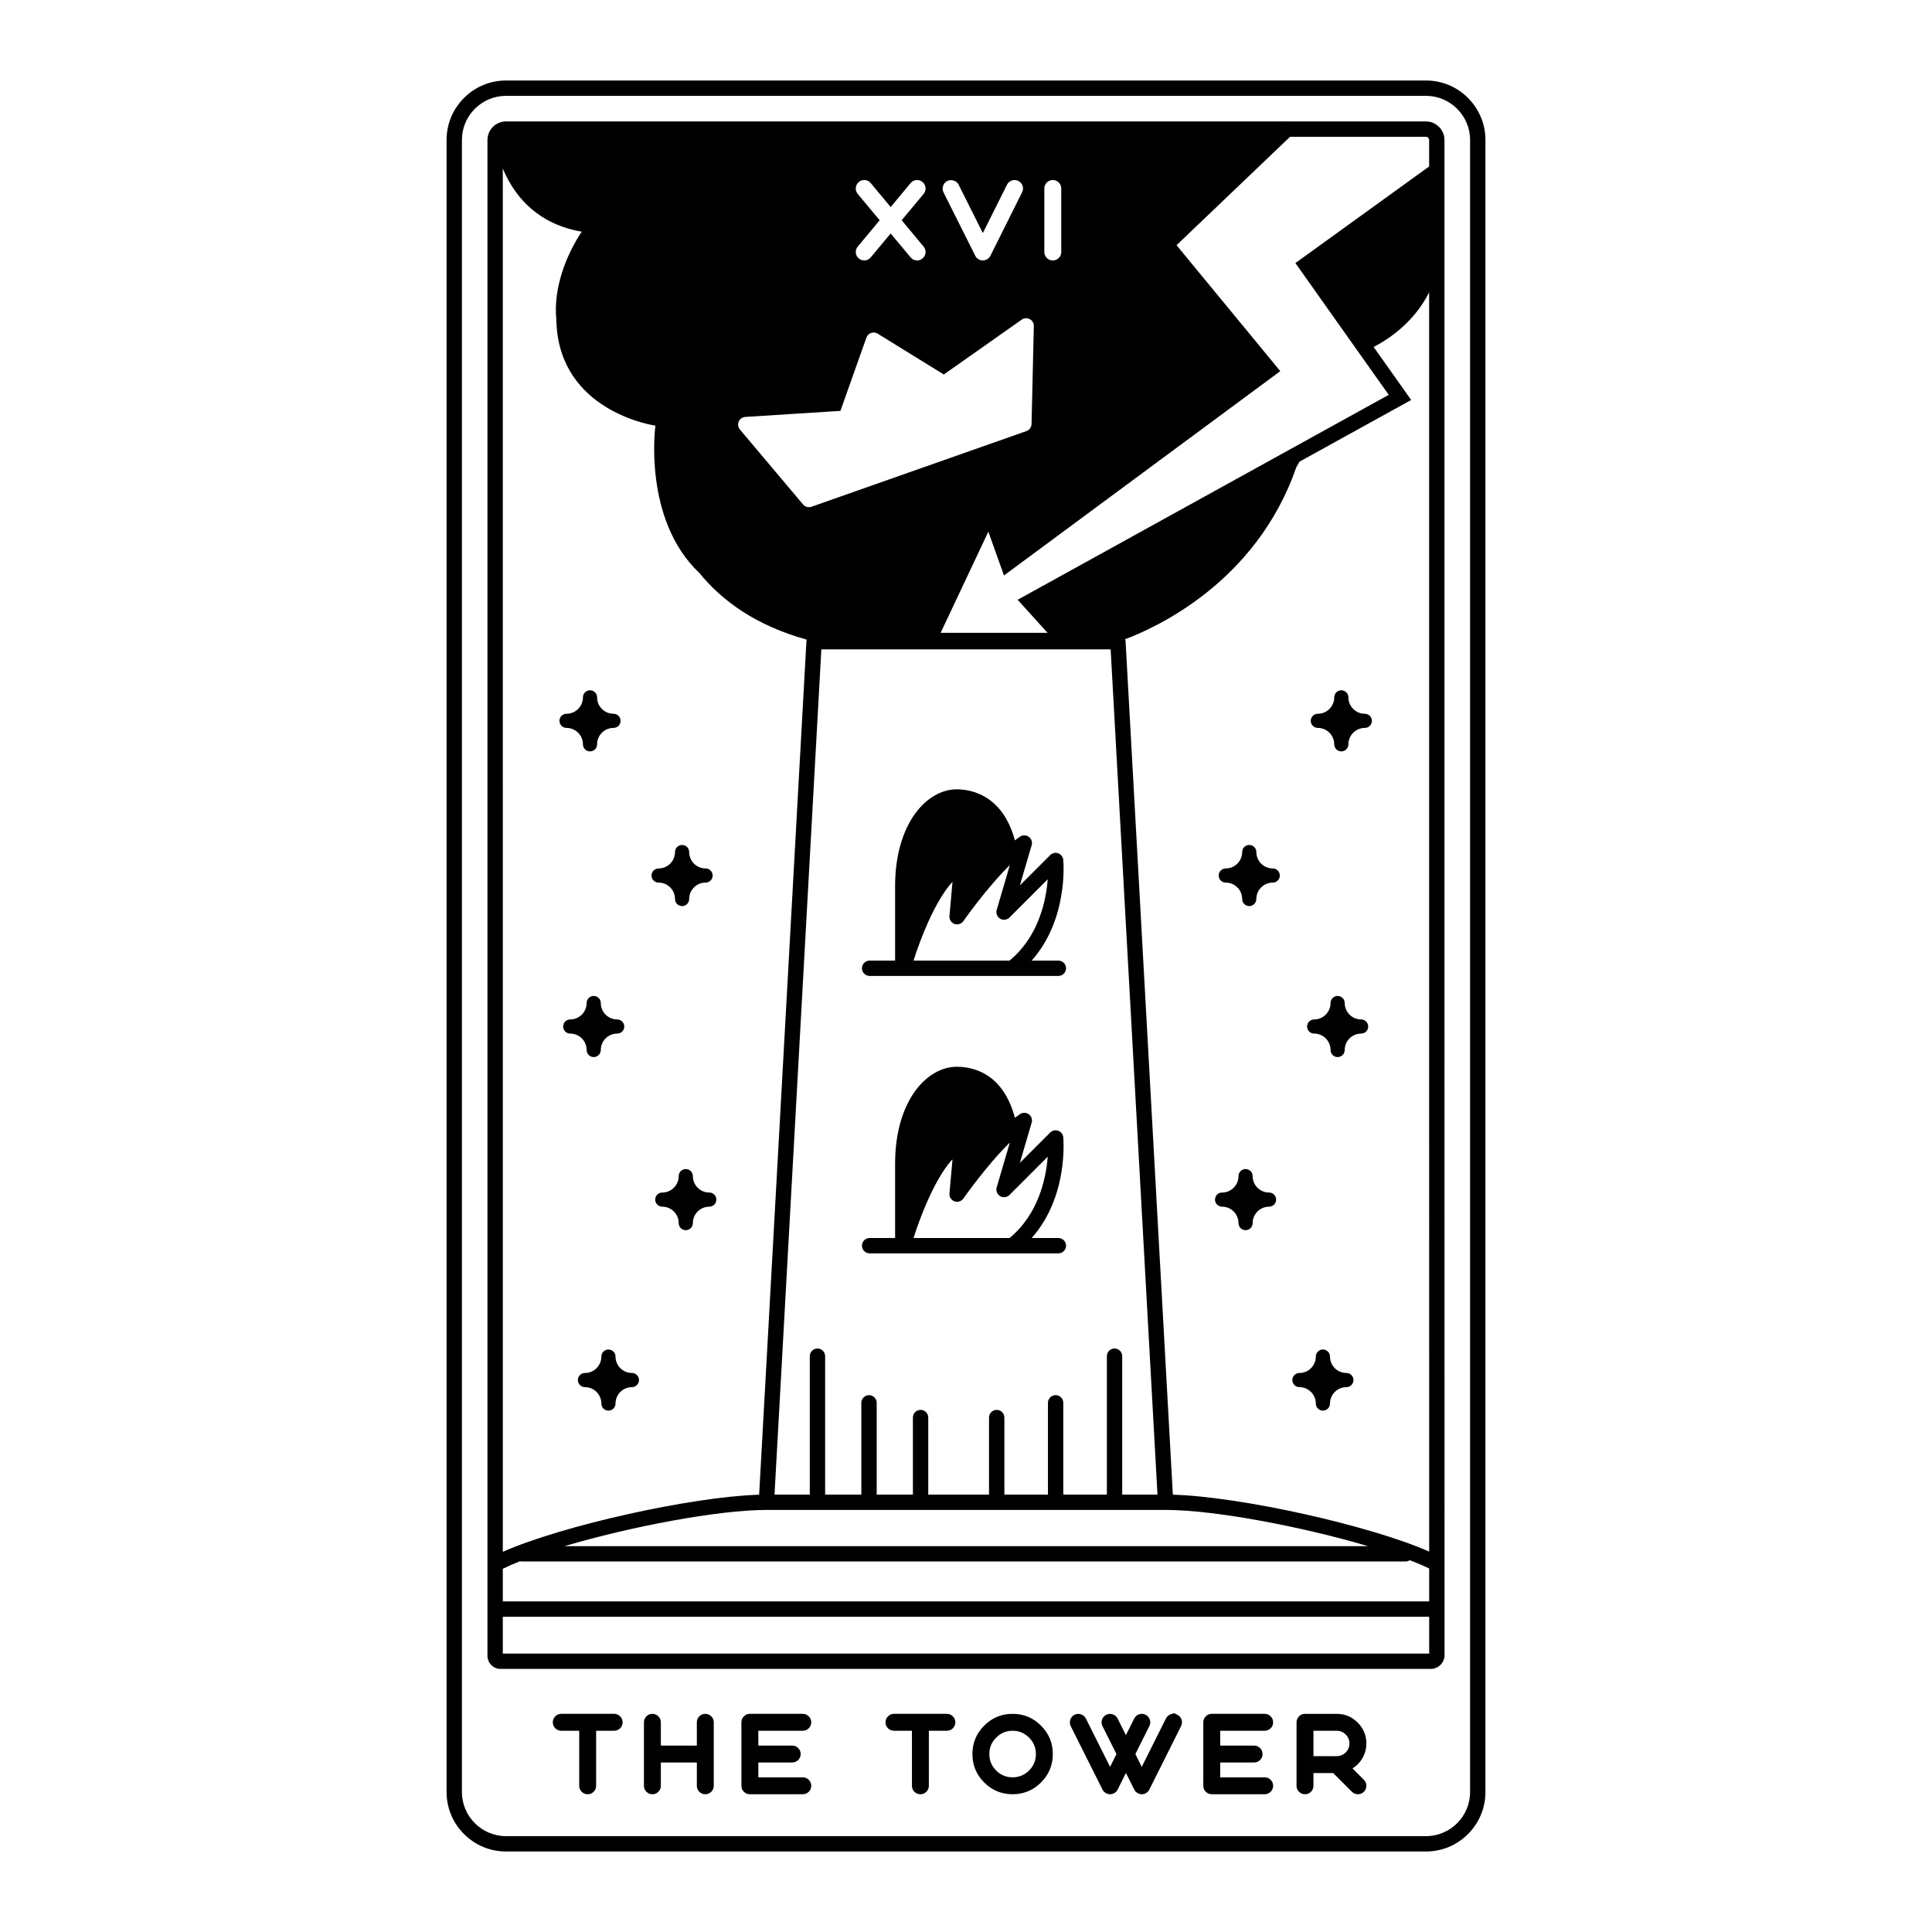 <?xml version="1.0" encoding="utf-8"?>
<!-- Generator: Adobe Illustrator 23.0.3, SVG Export Plug-In . SVG Version: 6.00 Build 0)  -->
<svg version="1.1" id="Capa_1" xmlns="http://www.w3.org/2000/svg" xmlns:xlink="http://www.w3.org/1999/xlink" x="0px" y="0px"
	 viewBox="0 0 1200 1200" enable-background="new 0 0 1200 1200" xml:space="preserve">
<path fill="hsl(290, 13%, 29%)" d="M385.185,1066.063c1.021,1.024,1.533,2.256,1.533,3.701s-0.512,2.681-1.533,3.704
	c-1.046,1.024-2.293,1.533-3.739,1.533h-11.175v34.159c0,1.471-0.512,2.715-1.533,3.739c-1.024,1.021-2.259,1.533-3.704,1.533
	s-2.69-0.512-3.736-1.533c-1.024-1.024-1.533-2.268-1.533-3.739v-34.159h-11.144c-1.468,0-2.712-0.509-3.736-1.533
	c-1.024-1.024-1.533-2.259-1.533-3.704s0.509-2.677,1.533-3.701c1.024-1.046,2.268-1.567,3.736-1.567h32.825
	C382.892,1064.496,384.14,1065.018,385.185,1066.063z M438.056,1064.496c-1.446,0-2.681,0.521-3.701,1.567
	c-1.024,1.024-1.536,2.256-1.536,3.701v14.446h-22.351v-14.446c0-1.446-0.512-2.677-1.533-3.701
	c-1.024-1.046-2.259-1.567-3.704-1.567c-1.468,0-2.712,0.521-3.736,1.567c-1.024,1.024-1.533,2.256-1.533,3.701v39.396
	c0,1.471,0.509,2.715,1.533,3.739c1.024,1.021,2.268,1.533,3.736,1.533c1.446,0,2.681-0.512,3.704-1.533
	c1.021-1.024,1.533-2.268,1.533-3.739v-14.443h22.351v14.443c0,1.471,0.512,2.715,1.536,3.739c1.021,1.021,2.256,1.533,3.701,1.533
	s2.693-0.512,3.739-1.533c1.021-1.024,1.533-2.268,1.533-3.739v-39.396c0-1.446-0.512-2.677-1.533-3.701
	C440.749,1065.018,439.502,1064.496,438.056,1064.496z M498.603,1075.002c1.446,0,2.693-0.509,3.739-1.533
	c1.021-1.024,1.533-2.259,1.533-3.704s-0.512-2.677-1.533-3.701c-1.046-1.046-2.293-1.567-3.739-1.567h-32.825
	c-1.468,0-2.712,0.521-3.736,1.567c-1.024,1.024-1.533,2.256-1.533,3.701v39.396c0,1.471,0.509,2.715,1.533,3.739
	c1.024,1.021,2.268,1.533,3.736,1.533h32.825c1.446,0,2.693-0.512,3.739-1.533c1.021-1.024,1.533-2.268,1.533-3.739
	c0-1.443-0.512-2.677-1.533-3.701c-1.046-1.024-2.293-1.536-3.739-1.536h-27.588v-9.205h21.017c1.446,0,2.69-0.512,3.736-1.536
	c1.024-1.021,1.536-2.255,1.536-3.701c0-1.468-0.512-2.715-1.536-3.736c-1.046-1.024-2.29-1.536-3.736-1.536h-21.017v-9.208H498.603
	z M588.103,1064.496h-32.825c-1.468,0-2.712,0.521-3.735,1.567c-1.024,1.024-1.533,2.256-1.533,3.701s0.509,2.681,1.533,3.704
	c1.024,1.024,2.268,1.533,3.735,1.533h11.144v34.159c0,1.471,0.509,2.715,1.533,3.739c1.046,1.021,2.29,1.533,3.736,1.533
	s2.681-0.512,3.704-1.533c1.021-1.024,1.533-2.268,1.533-3.739v-34.159h11.175c1.446,0,2.693-0.509,3.739-1.533
	c1.021-1.024,1.533-2.259,1.533-3.704s-0.512-2.677-1.533-3.701C590.796,1065.018,589.549,1064.496,588.103,1064.496z
	 M646.584,1071.834c4.893,4.871,7.338,10.754,7.338,17.647c0,6.872-2.445,12.755-7.338,17.647
	c-4.871,4.868-10.753,7.303-17.647,7.303c-6.872,0-12.755-2.436-17.647-7.303c-4.868-4.893-7.303-10.775-7.303-17.647
	c0-6.894,2.435-12.776,7.303-17.647c4.893-4.893,10.775-7.338,17.647-7.338C635.83,1064.496,641.713,1066.941,646.584,1071.834z
	 M643.416,1089.482c0-3.981-1.415-7.384-4.238-10.208c-2.848-2.848-6.261-4.272-10.242-4.272c-3.981,0-7.384,1.424-10.208,4.272
	c-2.823,2.823-4.235,6.227-4.235,10.208c0,3.981,1.412,7.384,4.235,10.207s6.227,4.235,10.208,4.235
	c3.981,0,7.393-1.412,10.242-4.235C642.001,1096.866,643.416,1093.462,643.416,1089.482z M731.247,1065.061
	c-1.312-0.645-1.967-0.968-1.967-0.968s-0.689,0.223-2.069,0.67c-1.356,0.465-2.367,1.343-3.034,2.634l-15.01,30.024l-3.971-7.939
	l8.675-17.381c0.667-1.291,0.766-2.625,0.298-4.002c-0.465-1.381-1.343-2.392-2.634-3.037c-1.291-0.645-2.625-0.745-4.002-0.298
	c-1.381,0.465-2.392,1.343-3.037,2.634l-5.169,10.341l-5.138-10.276c-0.667-1.309-1.678-2.19-3.037-2.634
	c-1.378-0.469-2.724-0.379-4.036,0.267c-1.288,0.645-2.166,1.657-2.634,3.034c-0.444,1.381-0.344,2.727,0.301,4.036l8.672,17.316
	l-3.968,7.939l-15.013-29.958c-0.645-1.309-1.657-2.19-3.034-2.634c-1.381-0.469-2.724-0.379-4.036,0.267
	c-1.291,0.645-2.156,1.657-2.603,3.034c-0.465,1.381-0.379,2.727,0.267,4.036l19.717,39.365c0.444,0.891,1.089,1.589,1.933,2.1
	c0.847,0.534,1.768,0.801,2.771,0.801c0.999,0,1.924-0.267,2.768-0.801c0.847-0.512,1.489-1.21,1.936-2.1l5.138-10.31l5.169,10.31
	c0.447,0.891,1.089,1.589,1.936,2.1c0.844,0.534,1.768,0.801,2.768,0.801c0.98,0,1.889-0.267,2.736-0.801
	c0.844-0.512,1.489-1.21,1.936-2.1l19.714-39.431c0.645-1.291,0.745-2.625,0.301-4.002
	C733.415,1066.718,732.537,1065.706,731.247,1065.061z M785.489,1075.002c1.446,0,2.69-0.509,3.736-1.533
	c1.024-1.024,1.536-2.259,1.536-3.704s-0.512-2.677-1.536-3.701c-1.046-1.046-2.29-1.567-3.736-1.567h-32.825
	c-1.468,0-2.715,0.521-3.736,1.567c-1.024,1.024-1.536,2.256-1.536,3.701v39.396c0,1.471,0.512,2.715,1.536,3.739
	c1.021,1.021,2.268,1.533,3.736,1.533h32.825c1.446,0,2.69-0.512,3.736-1.533c1.024-1.024,1.536-2.268,1.536-3.739
	c0-1.443-0.512-2.677-1.536-3.701c-1.046-1.024-2.29-1.536-3.736-1.536h-27.588v-9.205h21.017c1.446,0,2.69-0.512,3.735-1.536
	c1.024-1.021,1.536-2.255,1.536-3.701c0-1.468-0.512-2.715-1.536-3.736c-1.046-1.024-2.29-1.536-3.735-1.536h-21.017v-9.208H785.489
	z M840.094,1098.42l7.04,7.04c1.024,1.024,1.536,2.259,1.536,3.701c0,1.471-0.512,2.715-1.536,3.739
	c-1.046,1.021-2.29,1.533-3.736,1.533s-2.681-0.512-3.704-1.533l-11.607-11.61h-12.277v7.871c0,1.471-0.512,2.715-1.536,3.739
	c-1.021,1.021-2.256,1.533-3.701,1.533c-1.468,0-2.715-0.512-3.736-1.533c-1.024-1.024-1.536-2.268-1.536-3.739v-39.396
	c0-1.446,0.512-2.677,1.536-3.701c1.021-1.046,2.268-1.567,3.736-1.567h19.683c5.07,0,9.407,1.799,13.009,5.402
	c3.602,3.605,5.405,7.939,5.405,13.012c0,3.202-0.791,6.193-2.37,8.973C844.789,1094.573,842.719,1096.754,840.094,1098.42z
	 M838.162,1082.91c0-2.181-0.779-4.036-2.336-5.572c-1.533-1.557-3.391-2.336-5.569-2.336h-14.446v15.78h14.446
	c2.178,0,4.036-0.766,5.569-2.302C837.383,1086.925,838.162,1085.067,838.162,1082.91z M922.628,86.981V600v513.019
	c0,9.878-3.847,19.165-10.832,26.149c-6.985,6.985-16.271,10.832-26.149,10.832H600H314.352c-9.877,0-19.164-3.846-26.149-10.832
	c-6.985-6.985-10.831-16.271-10.831-26.149V600V86.981c0-9.878,3.846-19.164,10.831-26.149C295.188,53.847,304.475,50,314.352,50
	H600h285.647c9.878,0,19.165,3.847,26.148,10.831C918.781,67.816,922.628,77.103,922.628,86.981z M913.097,86.981
	c0-7.58-3.072-14.442-8.04-19.41c-4.967-4.968-11.829-8.04-19.41-8.04H600H314.352c-7.58,0-14.442,3.072-19.41,8.04
	c-4.967,4.967-8.04,11.83-8.04,19.41V600v513.019c0,7.58,3.072,14.443,8.04,19.41c4.968,4.968,11.83,8.04,19.41,8.04H600h285.647
	c7.58,0,14.443-3.072,19.41-8.04c4.968-4.967,8.04-11.83,8.04-19.41V600V86.981z M897.192,600l0.04,428.177
	c0,4.501-3.91,8.411-8.411,8.411H310.902c-4.448,0-8.05-3.568-8.133-7.997V600V86.981c0-3.089,1.202-5.993,3.387-8.177v0v0
	c2.185-2.184,5.087-3.387,8.177-3.387H599.98h197.484l0.159-0.152l0.145,0.152h87.826l0.033,0v0c3.04,0,5.893,1.176,8.064,3.295
	c0.035,0.034,0.077,0.057,0.112,0.092c0,0,0.001,0.001,0.001,0.001c2.184,2.184,3.387,5.088,3.387,8.177V600z M697.025,842.346
	v85.969h21.907L689.846,403.34H510.154l-29.087,524.975h21.907v-85.969c0-2.631,2.135-4.766,4.766-4.766s4.766,2.135,4.766,4.766
	v85.969h22.491v-56.997c0-2.631,2.135-4.766,4.766-4.766s4.766,2.135,4.766,4.766v56.997h22.494V880.47
	c0-2.631,2.135-4.766,4.766-4.766c2.631,0,4.766,2.135,4.766,4.766v47.845h37.743V880.47c0-2.631,2.135-4.766,4.766-4.766
	s4.766,2.135,4.766,4.766v47.845h27.07v-56.997c0-2.631,2.135-4.766,4.766-4.766s4.766,2.135,4.766,4.766v56.997h27.067v-85.969
	c0-2.631,2.135-4.766,4.766-4.766C694.891,837.58,697.025,839.715,697.025,842.346z M476.032,937.846
	c-29.929,0-84.574,10.379-125.404,22.494h499.06c-40.83-12.115-95.475-22.494-125.404-22.494c-0.054,0-0.105-0.014-0.16-0.016
	c-0.053,0.002-0.104,0.016-0.157,0.016H476.032z M887.694,963.728l-0.033-363.727V181.576c-9.47,18.828-25.387,29.244-34.472,33.937
	l23.321,32.922l-69.349,38.297l-2.051,3.57c-24.918,72.13-88.845,100.253-106.27,106.721c0.142,0.409,0.249,0.835,0.274,1.288
	l29.368,530.066C770.46,929.555,851.057,947.521,887.694,963.728z M730.778,152.298l64.428,78.231L623.594,357.425l-9.714-27.207
	l-29.62,62.83h66.383l-18.563-20.517L816.32,270.788l46.252-25.542l-17.438-24.617l-40.543-57.235l83.069-59.993v-5.89V86.981
	c0-0.559-0.2-1.042-0.596-1.438c-0.162-0.162-0.348-0.27-0.539-0.366c-0.275-0.138-0.569-0.23-0.898-0.23h-84.34L730.778,152.298z
	 M648.653,156.487c0,1.471,0.509,2.715,1.533,3.739c1.024,1.021,2.268,1.533,3.736,1.533c1.446,0,2.681-0.512,3.704-1.533
	c1.021-1.024,1.533-2.268,1.533-3.739V117.09c0-1.446-0.512-2.678-1.533-3.701c-1.024-1.046-2.259-1.567-3.704-1.567
	c-1.468,0-2.712,0.521-3.736,1.567c-1.024,1.024-1.533,2.256-1.533,3.701V156.487z M586.037,119.492l19.714,39.366
	c0.447,0.89,1.089,1.589,1.936,2.1c0.844,0.534,1.768,0.8,2.768,0.8c0.999,0,1.924-0.267,2.767-0.8
	c0.847-0.512,1.489-1.21,1.936-2.1l19.683-39.431c0.667-1.291,0.766-2.625,0.298-4.002c-0.465-1.381-1.343-2.392-2.634-3.037
	c-1.288-0.645-2.622-0.745-4.002-0.298c-1.381,0.465-2.392,1.343-3.037,2.634l-15.01,30.024l-15.01-29.958
	c-0.645-1.309-1.657-2.19-3.037-2.634c-1.381-0.468-2.724-0.379-4.036,0.267c-1.291,0.645-2.156,1.657-2.6,3.034
	C585.302,116.836,585.392,118.182,586.037,119.492z M546.373,136.807l-13.611,16.344c-0.934,1.114-1.334,2.392-1.201,3.838
	c0.133,1.446,0.757,2.625,1.868,3.534c0.956,0.825,2.079,1.235,3.369,1.235c1.626,0,2.969-0.633,4.036-1.902l12.376-14.843
	l12.376,14.843c1.07,1.269,2.414,1.902,4.036,1.902c1.269,0,2.389-0.41,3.369-1.235c1.111-0.909,1.734-2.088,1.868-3.534
	c0.136-1.446-0.267-2.724-1.201-3.838l-13.611-16.344l13.611-16.347c0.934-1.111,1.337-2.389,1.201-3.835
	c-0.133-1.446-0.757-2.637-1.868-3.571s-2.389-1.334-3.835-1.201c-1.446,0.133-2.637,0.757-3.571,1.868l-12.376,14.88l-12.376-14.88
	c-0.934-1.111-2.125-1.734-3.568-1.868c-1.449-0.133-2.727,0.267-3.838,1.201s-1.734,2.125-1.868,3.571
	c-0.133,1.446,0.267,2.724,1.201,3.835L546.373,136.807z M459.582,266.79l39.217,46.542c0.925,1.095,2.268,1.694,3.646,1.694
	c0.531,0,1.064-0.087,1.582-0.27l68.199-24.008c0.001,0,0.002,0,0.002,0l65.3-22.987c1.868-0.658,3.137-2.405,3.183-4.384
	l1.418-60.842c0.04-1.799-0.934-3.469-2.522-4.316c-1.592-0.847-3.515-0.732-4.986,0.307l-48.406,34.076l-41.075-25.354
	c-0.003-0.002-0.007-0.003-0.011-0.005c-0.181-0.111-0.382-0.195-0.58-0.282c-0.098-0.043-0.193-0.102-0.293-0.138
	c-0.009-0.003-0.016-0.009-0.025-0.012c-0.014-0.005-0.028-0.005-0.041-0.01c-0.066-0.023-0.135-0.029-0.201-0.049
	c-0.053-0.016-0.106-0.025-0.16-0.039c-0.166-0.043-0.33-0.097-0.498-0.122c-0.042-0.006-0.083-0.007-0.126-0.012
	c-0.107-0.013-0.216-0.007-0.323-0.013c-0.002,0-0.005,0-0.008,0c-0.157-0.008-0.313-0.026-0.469-0.019
	c-0.065,0.003-0.129,0.016-0.195,0.022c-0.118,0.011-0.233,0.034-0.351,0.053c-0.123,0.021-0.247,0.03-0.368,0.06
	c-0.085,0.021-0.164,0.055-0.246,0.081c-0.065,0.02-0.132,0.023-0.195,0.045c-0.061,0.021-0.112,0.059-0.171,0.082
	c-0.085,0.034-0.172,0.06-0.255,0.098c-0.102,0.048-0.194,0.112-0.292,0.167c-0.115,0.064-0.231,0.123-0.34,0.195
	c-0.053,0.035-0.107,0.065-0.158,0.102c-0.116,0.084-0.217,0.188-0.326,0.283c-0.096,0.085-0.199,0.16-0.289,0.252
	c-0.024,0.025-0.05,0.047-0.073,0.073c-0.127,0.137-0.233,0.294-0.344,0.447c-0.069,0.095-0.15,0.18-0.213,0.28
	c-0.003,0.004-0.006,0.008-0.009,0.012c-0.002,0.004-0.004,0.009-0.006,0.013c-0.097,0.158-0.168,0.336-0.247,0.508
	c-0.055,0.119-0.126,0.234-0.171,0.355c-0.004,0.011-0.012,0.021-0.016,0.033L522,255.202l-59.076,3.76
	c-1.793,0.115-3.373,1.232-4.08,2.885C458.139,263.501,458.425,265.412,459.582,266.79z M312.3,963.87
	c36.396-16.203,117.031-34.22,159.218-35.481l29.369-530.079c0.019-0.353,0.085-0.692,0.178-1.02
	c-31.458-8.736-52.562-24.061-66.605-41.33c-35.379-33.378-27.369-91.584-27.369-91.584s-54.899-7.625-60.999-57.949
	c-0.335-2.764-0.489-5.449-0.562-8.092c-1.972-20.757,7.192-39.987,12.41-49.02c1.976-3.467,3.402-5.413,3.402-5.413
	c-1.63-0.28-3.21-0.606-4.746-0.97c-25.416-6.023-38.033-23.201-44.295-38.267V600V963.87z M312.3,994.651h575.398l-0.002-20.424
	c-3.501-1.704-7.553-3.437-12.052-5.176c-0.763,0.517-1.682,0.82-2.671,0.82H323.978c-0.372,0-0.73-0.053-1.078-0.134
	c-3.934,1.561-7.483,3.114-10.6,4.644V994.651z M887.7,1027.058l-0.002-22.875H312.3v22.875H887.7z M662.143,601.396
	c0,2.631-2.135,4.766-4.766,4.766h-28.59h-88.644c-2.631,0-4.766-2.135-4.766-4.766c0-2.631,2.135-4.766,4.766-4.766h15.823v-46.129
	c0-39.127,19.729-60.237,38.292-60.237c8.541,0,28.451,3.249,36.123,31.705c1.08-0.817,2.162-1.636,3.22-2.33
	c1.675-1.092,3.847-1.033,5.451,0.155c1.607,1.188,2.299,3.251,1.737,5.169l-7.328,24.985l18.83-18.83
	c1.306-1.306,3.255-1.734,4.986-1.114c1.737,0.627,2.957,2.203,3.127,4.04c0.155,1.663,3.113,37.019-19.617,62.585h16.589
	C660.008,596.631,662.143,598.765,662.143,601.396z M650.772,546.121l-23.766,23.763c-1.536,1.536-3.922,1.846-5.802,0.729
	c-1.871-1.111-2.752-3.351-2.141-5.439l8.172-27.864c-14.474,14.201-28.671,34.525-28.851,34.786
	c-1.235,1.775-3.506,2.491-5.538,1.759c-2.032-0.738-3.314-2.752-3.121-4.905l1.883-21.096l-0.727,0.639
	c-10.631,12.199-19.547,35.613-23.455,48.138h59.624C645.108,581.773,649.728,559.456,650.772,546.121z M662.143,773.72
	c0,2.631-2.135,4.766-4.766,4.766h-28.59h-88.644c-2.631,0-4.766-2.135-4.766-4.766s2.135-4.766,4.766-4.766h15.823v-46.129
	c0-39.127,19.729-60.237,38.292-60.237c10.588,0,28.811,4.29,36.135,31.696c1.077-0.813,2.155-1.629,3.209-2.32
	c1.675-1.092,3.853-1.033,5.451,0.155c1.607,1.188,2.299,3.255,1.737,5.169l-7.328,24.985l18.83-18.83
	c1.306-1.309,3.255-1.734,4.986-1.114c1.737,0.627,2.957,2.203,3.127,4.04c0.155,1.663,3.113,37.019-19.617,62.585h16.589
	C660.008,768.954,662.143,771.089,662.143,773.72z M650.772,718.444l-23.766,23.763c-1.536,1.539-3.922,1.849-5.802,0.729
	c-1.871-1.111-2.752-3.351-2.141-5.439l8.175-27.867c-14.477,14.201-28.674,34.525-28.854,34.786
	c-1.235,1.775-3.506,2.488-5.538,1.759c-2.032-0.738-3.314-2.752-3.121-4.905l1.882-21.092l-0.759,0.667
	c-10.627,12.21-19.525,35.593-23.424,48.109h59.626C645.108,754.097,649.728,731.779,650.772,718.444z M362.078,462.312
	c0,2.428,1.969,4.397,4.397,4.397c2.428,0,4.396-1.969,4.396-4.397c0-5.618,4.571-10.188,10.189-10.188
	c2.429,0,4.397-1.969,4.397-4.397s-1.969-4.397-4.397-4.397c-5.618,0-10.189-4.571-10.189-10.189c0-2.428-1.969-4.397-4.396-4.397
	c-2.429,0-4.397,1.969-4.397,4.397c0,5.618-4.571,10.189-10.188,10.189c-2.428,0-4.396,1.969-4.396,4.397s1.969,4.397,4.396,4.397
	C357.507,452.124,362.078,456.694,362.078,462.312z M419.265,558.386c0,2.428,1.969,4.397,4.397,4.397
	c2.428,0,4.396-1.969,4.396-4.397c0-5.618,4.571-10.188,10.189-10.188c2.429,0,4.397-1.969,4.397-4.397s-1.969-4.397-4.397-4.397
	c-5.618,0-10.189-4.571-10.189-10.188c0-2.428-1.969-4.397-4.396-4.397c-2.429,0-4.397,1.969-4.397,4.397
	c0,5.618-4.571,10.188-10.188,10.188c-2.428,0-4.396,1.969-4.396,4.397s1.969,4.397,4.396,4.397
	C414.694,548.198,419.265,552.768,419.265,558.386z M364.365,652.172c0,2.428,1.969,4.397,4.397,4.397
	c2.428,0,4.397-1.969,4.397-4.397c0-5.618,4.57-10.188,10.189-10.188c2.428,0,4.396-1.969,4.396-4.397s-1.969-4.397-4.396-4.397
	c-5.619,0-10.189-4.571-10.189-10.189c0-2.428-1.969-4.397-4.397-4.397c-2.429,0-4.397,1.969-4.397,4.397
	c0,5.618-4.57,10.189-10.187,10.189c-2.429,0-4.397,1.969-4.397,4.397s1.969,4.397,4.397,4.397
	C359.795,641.984,364.365,646.554,364.365,652.172z M440.535,740.701c-5.619,0-10.189-4.571-10.189-10.188
	c0-2.428-1.969-4.397-4.397-4.397c-2.429,0-4.397,1.969-4.397,4.397c0,5.618-4.57,10.188-10.187,10.188
	c-2.429,0-4.397,1.969-4.397,4.397c0,2.428,1.969,4.397,4.397,4.397c5.617,0,10.187,4.57,10.187,10.188
	c0,2.428,1.969,4.397,4.397,4.397c2.428,0,4.397-1.969,4.397-4.397c0-5.618,4.57-10.188,10.189-10.188
	c2.428,0,4.396-1.969,4.396-4.397C444.932,742.67,442.963,740.701,440.535,740.701z M392.498,852.787
	c-5.618,0-10.189-4.571-10.189-10.189c0-2.428-1.969-4.397-4.397-4.397c-2.428,0-4.396,1.969-4.396,4.397
	c0,5.618-4.571,10.189-10.188,10.189c-2.428,0-4.397,1.969-4.397,4.397s1.969,4.397,4.397,4.397c5.617,0,10.188,4.57,10.188,10.188
	c0,2.428,1.969,4.397,4.396,4.397c2.429,0,4.397-1.969,4.397-4.397c0-5.618,4.571-10.188,10.189-10.188
	c2.429,0,4.397-1.969,4.397-4.397S394.927,852.787,392.498,852.787z M847.704,443.33c-5.617,0-10.188-4.571-10.188-10.189
	c0-2.428-1.969-4.397-4.396-4.397c-2.429,0-4.397,1.969-4.397,4.397c0,5.618-4.571,10.189-10.189,10.189
	c-2.429,0-4.397,1.969-4.397,4.397s1.969,4.397,4.397,4.397c5.618,0,10.189,4.57,10.189,10.188c0,2.428,1.969,4.397,4.397,4.397
	c2.428,0,4.396-1.969,4.396-4.397c0-5.618,4.571-10.188,10.188-10.188c2.429,0,4.397-1.969,4.397-4.397
	S850.133,443.33,847.704,443.33z M790.518,539.404c-5.617,0-10.188-4.571-10.188-10.188c0-2.428-1.969-4.397-4.396-4.397
	c-2.429,0-4.397,1.969-4.397,4.397c0,5.618-4.571,10.188-10.189,10.188c-2.429,0-4.397,1.969-4.397,4.397s1.969,4.397,4.397,4.397
	c5.618,0,10.189,4.57,10.189,10.188c0,2.428,1.969,4.397,4.397,4.397c2.428,0,4.396-1.969,4.396-4.397
	c0-5.618,4.571-10.188,10.188-10.188c2.429,0,4.397-1.969,4.397-4.397S792.946,539.404,790.518,539.404z M845.417,633.19
	c-5.617,0-10.188-4.571-10.188-10.189c0-2.428-1.969-4.397-4.397-4.397c-2.428,0-4.396,1.969-4.396,4.397
	c0,5.618-4.571,10.189-10.189,10.189c-2.429,0-4.397,1.969-4.397,4.397s1.969,4.397,4.397,4.397c5.618,0,10.189,4.57,10.189,10.188
	c0,2.428,1.969,4.397,4.396,4.397c2.429,0,4.397-1.969,4.397-4.397c0-5.618,4.571-10.188,10.188-10.188
	c2.428,0,4.396-1.969,4.396-4.397S847.845,633.19,845.417,633.19z M788.23,740.701c-5.617,0-10.188-4.571-10.188-10.188
	c0-2.428-1.969-4.397-4.397-4.397c-2.428,0-4.396,1.969-4.396,4.397c0,5.618-4.571,10.188-10.189,10.188
	c-2.429,0-4.397,1.969-4.397,4.397c0,2.428,1.969,4.397,4.397,4.397c5.618,0,10.189,4.57,10.189,10.188
	c0,2.428,1.969,4.397,4.396,4.397c2.429,0,4.397-1.969,4.397-4.397c0-5.618,4.571-10.188,10.188-10.188
	c2.428,0,4.396-1.969,4.396-4.397C792.627,742.67,790.658,740.701,788.23,740.701z M836.267,852.787
	c-5.617,0-10.189-4.571-10.189-10.189c0-2.428-1.969-4.397-4.396-4.397c-2.428,0-4.396,1.969-4.396,4.397
	c0,5.618-4.571,10.189-10.19,10.189c-2.428,0-4.397,1.969-4.397,4.397s1.969,4.397,4.397,4.397c5.619,0,10.19,4.57,10.19,10.188
	c0,2.428,1.969,4.397,4.396,4.397c2.428,0,4.396-1.969,4.396-4.397c0-5.618,4.572-10.188,10.189-10.188
	c2.428,0,4.396-1.969,4.396-4.397S838.695,852.787,836.267,852.787z"/>
</svg>
